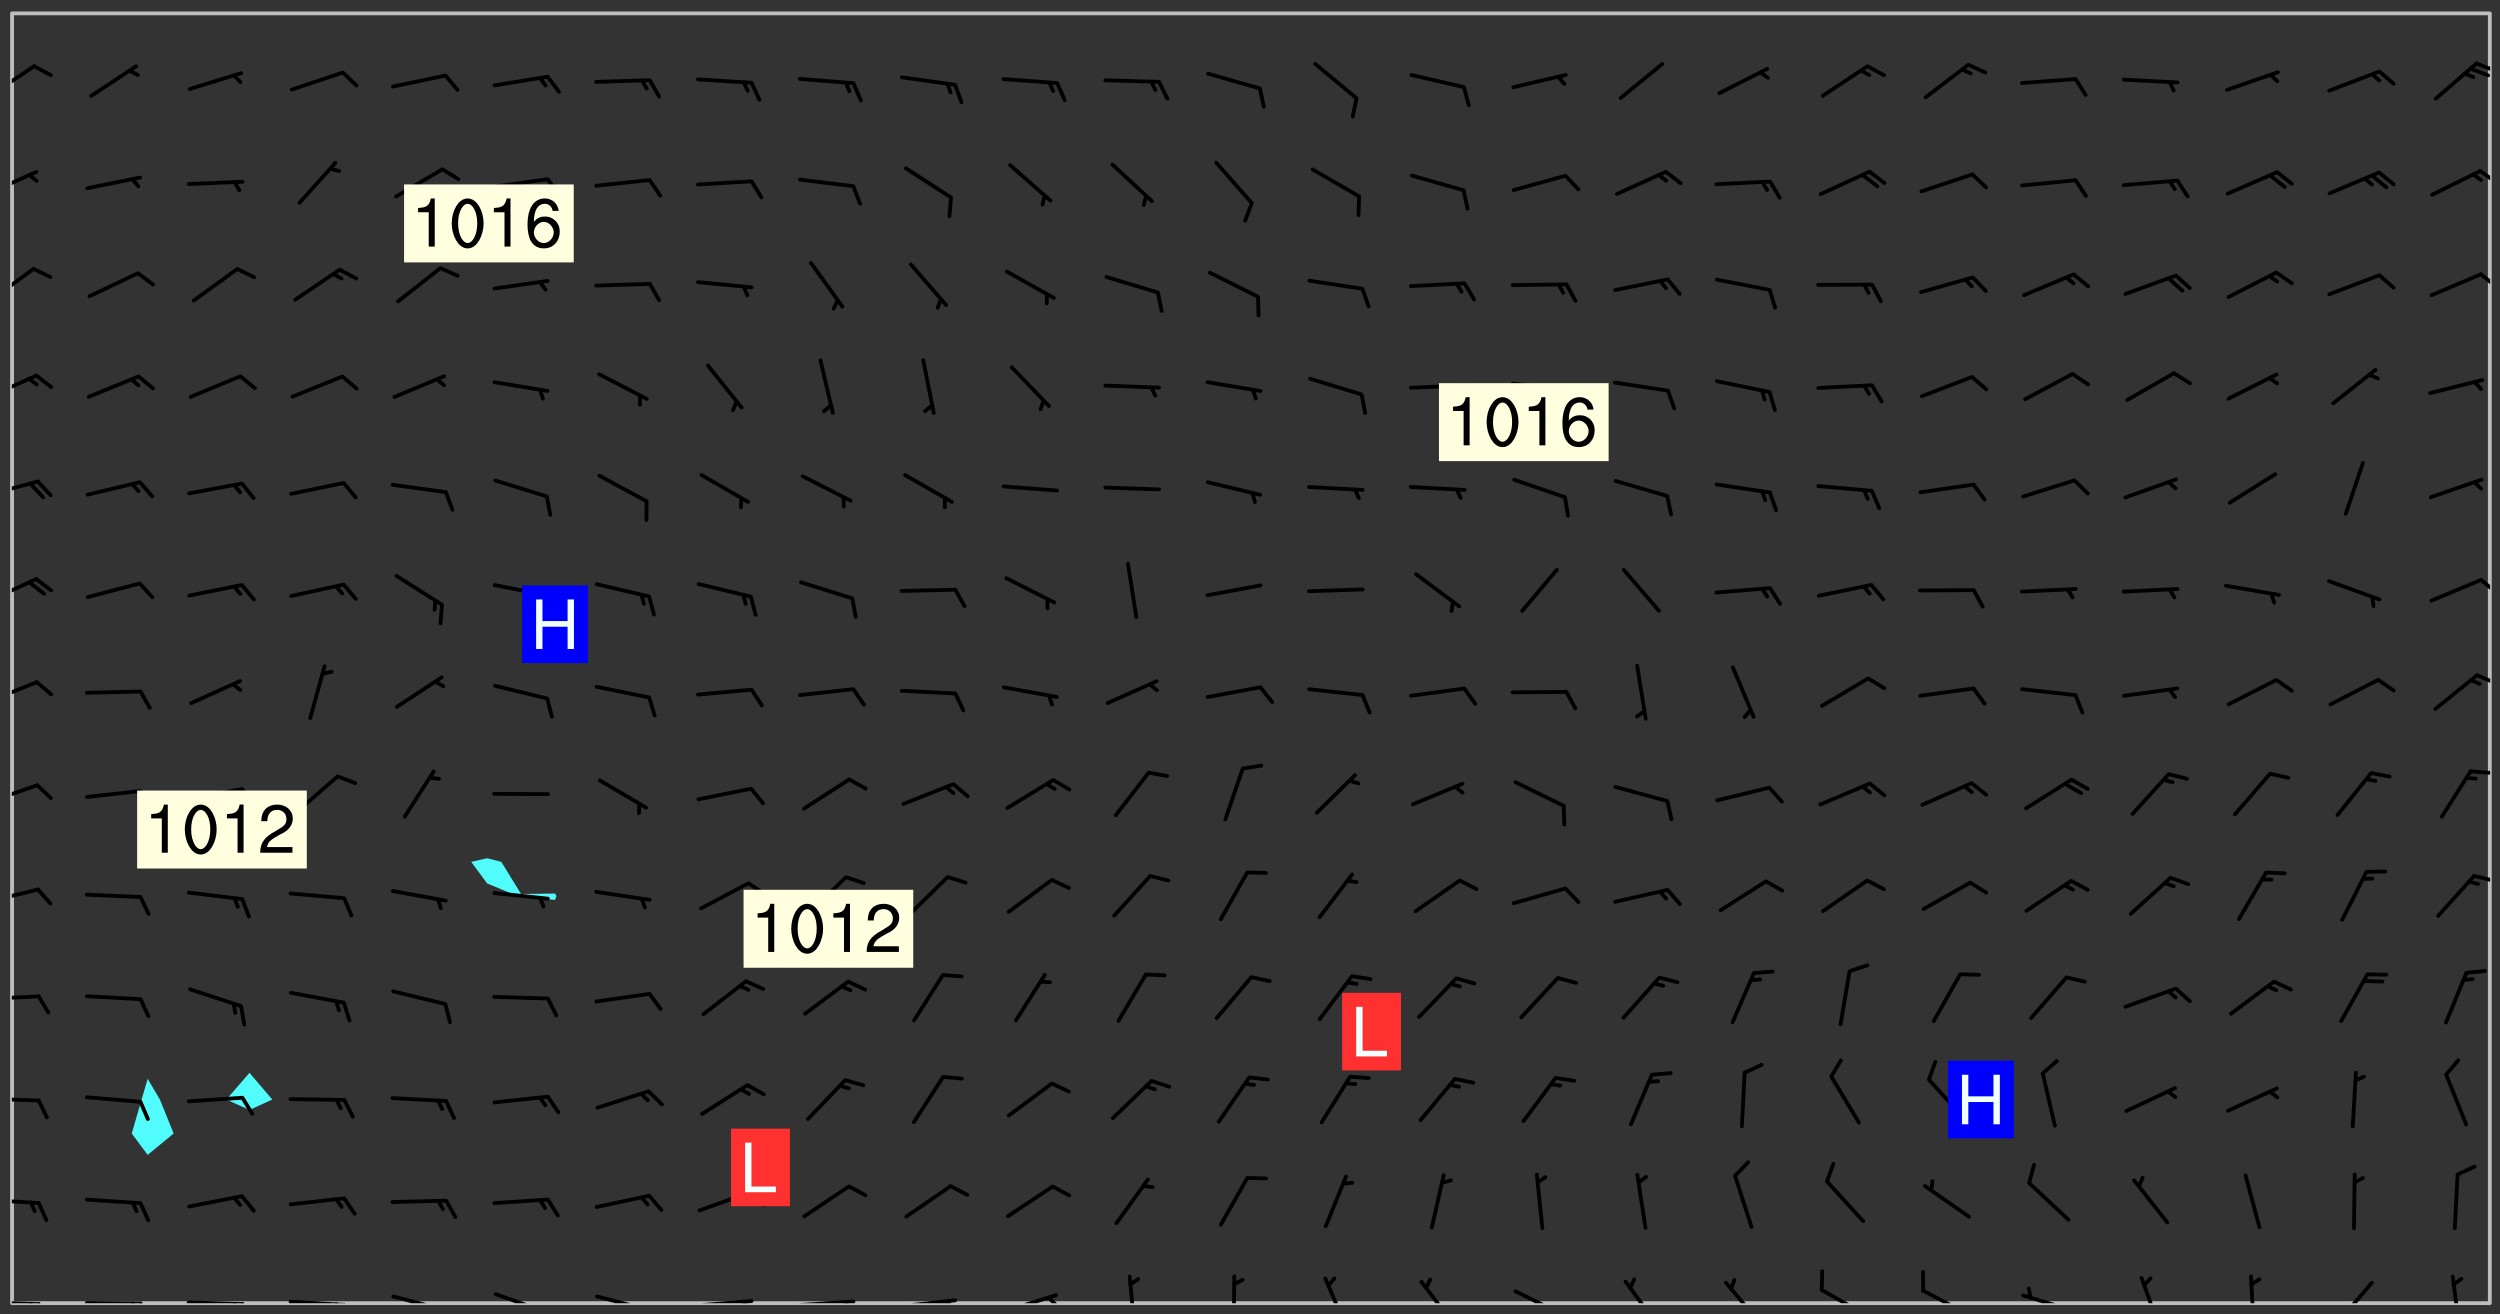 <svg xmlns="http://www.w3.org/2000/svg" role="img" xmlns:xlink="http://www.w3.org/1999/xlink" viewBox="142.45 309.95 326.84 171.84"><rect x="142.45" y="309.95" width="326.84" height="171.84" fill="#333333" stroke="none"/><defs><clipPath id="a"><path d="M144 311.672h1v168.656h-1zm0 0"/></clipPath><clipPath id="b"><path d="M144 311.672h324v168.656H144zm0 0"/></clipPath><clipPath id="c"><path d="M467 311.672h1v168.656h-1zm0 0"/></clipPath><clipPath id="d"><path d="M144 479h4v1.328h-4zm0 0"/></clipPath><clipPath id="e"><path d="M147 480h2v.328h-2zm0 0"/></clipPath><clipPath id="f"><path d="M146 480h2v.328h-2zm0 0"/></clipPath><clipPath id="g"><path d="M153 480h9v.328h-9zm0 0"/></clipPath><clipPath id="h"><path d="M160 480h3v.328h-3zm0 0"/></clipPath><clipPath id="i"><path d="M159 480h2v.328h-2zm0 0"/></clipPath><clipPath id="j"><path d="M166 479h9v1.328h-9zm0 0"/></clipPath><clipPath id="k"><path d="M173 480h3v.328h-3zm0 0"/></clipPath><clipPath id="l"><path d="M172 480h2v.328h-2zm0 0"/></clipPath><clipPath id="m"><path d="M180 479h8v1.328h-8zm0 0"/></clipPath><clipPath id="n"><path d="M187 480h2v.328h-2zm0 0"/></clipPath><clipPath id="o"><path d="M186 480h2v.328h-2zm0 0"/></clipPath><clipPath id="p"><path d="M193 479h8v1.328h-8zm0 0"/></clipPath><clipPath id="q"><path d="M200 480h2v.328h-2zm0 0"/></clipPath><clipPath id="r"><path d="M207 478h8v2.328h-8zm0 0"/></clipPath><clipPath id="s"><path d="M220 479h8v1.328h-8zm0 0"/></clipPath><clipPath id="t"><path d="M227 480h2v.328h-2zm0 0"/></clipPath><clipPath id="u"><path d="M233 479h8v1.328h-8zm0 0"/></clipPath><clipPath id="v"><path d="M239 479h2v1.328h-2zm0 0"/></clipPath><clipPath id="w"><path d="M246 479h9v1.328h-9zm0 0"/></clipPath><clipPath id="x"><path d="M252 479h2v1.328h-2zm0 0"/></clipPath><clipPath id="y"><path d="M260 479h8v1.328h-8zm0 0"/></clipPath><clipPath id="z"><path d="M266 479h2v1.328h-2zm0 0"/></clipPath><clipPath id="A"><path d="M273 479h8v1.328h-8zm0 0"/></clipPath><clipPath id="B"><path d="M279 479h2v1.328h-2zm0 0"/></clipPath><clipPath id="C"><path d="M289 476h3v4.328h-3zm0 0"/></clipPath><clipPath id="D"><path d="M303 476h2v4.328h-2zm0 0"/></clipPath><clipPath id="E"><path d="M315 476h4v4.328h-4zm0 0"/></clipPath><clipPath id="F"><path d="M328 477h5v3.328h-5zm0 0"/></clipPath><clipPath id="G"><path d="M340 478h8v2.328h-8zm0 0"/></clipPath><clipPath id="H"><path d="M354 477h6v3.328h-6zm0 0"/></clipPath><clipPath id="I"><path d="M367 477h6v3.328h-6zm0 0"/></clipPath><clipPath id="J"><path d="M380 478h7v2.328h-7zm0 0"/></clipPath><clipPath id="K"><path d="M393 478h8v2.328h-8zm0 0"/></clipPath><clipPath id="L"><path d="M406 479h8v1.328h-8zm0 0"/></clipPath><clipPath id="M"><path d="M422 476h4v4.328h-4zm0 0"/></clipPath><clipPath id="N"><path d="M436 476h2v4.328h-2zm0 0"/></clipPath><clipPath id="O"><path d="M447 477h6v3.328h-6zm0 0"/></clipPath><clipPath id="P"><path d="M462 476h3v4.328h-3zm0 0"/></clipPath><clipPath id="Q"><path d="M144 466h4v2h-4zm0 0"/></clipPath><clipPath id="R"><path d="M144 453h4v2h-4zm0 0"/></clipPath><clipPath id="S"><path d="M144 439h4v2h-4zm0 0"/></clipPath><clipPath id="T"><path d="M144 425h4v4h-4zm0 0"/></clipPath><clipPath id="U"><path d="M465 424h3v2h-3zm0 0"/></clipPath><clipPath id="V"><path d="M144 412h4v4h-4zm0 0"/></clipPath><clipPath id="W"><path d="M465 410h3v2h-3zm0 0"/></clipPath><clipPath id="X"><path d="M144 398h4v4h-4zm0 0"/></clipPath><clipPath id="Y"><path d="M466 397h2v3h-2zm0 0"/></clipPath><clipPath id="Z"><path d="M144 385h4v4h-4zm0 0"/></clipPath><clipPath id="aa"><path d="M466 385h2v3h-2zm0 0"/></clipPath><clipPath id="ab"><path d="M144 372h4v3h-4zm0 0"/></clipPath><clipPath id="ac"><path d="M144 358h4v5h-4zm0 0"/></clipPath><clipPath id="ad"><path d="M144 344h4v6h-4zm0 0"/></clipPath><clipPath id="ae"><path d="M466 345h2v3h-2zm0 0"/></clipPath><clipPath id="af"><path d="M144 332h4v4h-4zm0 0"/></clipPath><clipPath id="ag"><path d="M466 332h2v2h-2zm0 0"/></clipPath><clipPath id="ah"><path d="M144 318h4v5h-4zm0 0"/></clipPath><clipPath id="ai"><path d="M465 318h3v2h-3zm0 0"/></clipPath><g id="aj" clip-path="url(#clip1)"><path fill="#fff" fill-opacity="0" fill-rule="evenodd" d="M0 0h1000v1000H0zm0 0"/><path fill="#d3d3d3" fill-opacity="0" fill-rule="evenodd" d="M162.152 355.867l-.234.293.059.234.117.172.176.234.293.348.113.059.117-.172.059-.234.176-.176.465-.176h.699l.234.293.289.816.059.176.176.23.352.234.699.699.172.176.234.348.234.41.289.582.41.465.23.234.234.176.117.23.176.293.172 1.164v.234l.059.289.059.117.117.117.348.41.117.172.176.176.176.234.117.172.172.352.059.234.234.406.234-.059-.176.176-.059.93h-.582l-.234-.113-.348.113-.117.117-.059.293-.059.176-.117.172-.465.293-.059.234-.059.113v.645l.059.172v.41l.059.059v.406l.059.406.117.176.059.059.23.641-.059.293v.699l-.059.582v.234l-.059.23-.055.352v1.922l.055.117h.426l-.367.117-.023.352.891 1.168 1.742.539 1.34.359v.539l.09.809.535.715 1.52.27.891-.086.09 1.164.535.18 1.16-.18 2.055-.984 1.16-.363 1.879-.176 1.695-.18-.18.719-1.516.086-1.25.09-.805.27-1.074.809.27.719.535.898-.18.625-.266.809.266 1.078.625.898.805.18 1.25-.18-.266.723.098.504.055.293v.172l.059.293v.406l.176.117.352.117h.406l.293-.176.113-.117.059-.117.117-.23.059-.176.352-.465.23-.176.176-.059.176.059.059.176.117.988.055.469.059.172.117.234.176.059.816.059h.289l.117.234.059.406.059.352v1.105l.117.293.117.348.289.699.176.352.582.754.352.176.172.059.469.234.641.465.348.234.293.176.293.055.23.062.816.348.293.176.113.172.352.352.117.176.523.641v.289l.059.352v.348l.059.352.059.289.117.059.172.059h.176l.582.234.176.117.176.289.176.234.113.234.293.23.117.117v.41l.059.055.289.234.234.117.059.117.117.172.059.117.23.234.059.176.234.059.117.059-.117.113-.059.117v.117l-.117.293-.117.289v.582l.176.117.117.059.059.117.117.117.113.059.176.348.059.352.059.406v.176l-.059.176-.117.699v.172l.117.176.293.293h.406l.176.117.117.172.117.293v.234h-.527l-.23-.234h-.234l-.176.059-.059.699.059.348.117.176.176.41.117.23.289.469.176.055h.523l.234.059.758.641.059.293v.234l.059.059.23.348v.352l-.117.172v.293l.293.289.293.176.172.059.293.176.293.117.582.406.289.234.293.176.219.16.016.012.23.176.641.523.176.234.117.176.176.176.113.172v.641l.117.176.469.117.582.117.234.059.23.113.293.117.113.059.586.352.289.172.176.062.176.055.176.059.699.352.289.176.234.055.289.176.234.117.641.406.293.117.172.059.234.059.41.059.23.059.234.117.059.172-.41.176.469.059.059.293.113.234.176.055.234.059.176.059.406.117.641.234.117.172.059.234v.176l-.059.117-.059.406.234.234.117.059.348.117.641.23.176.117.289.117.176.176.234.465.582 1.105.176.176.348.176.176.117.352.117 1.047.523.234.059.465.113.293.059.465.176.758.582.234.234.348.465.176.176.289.234.816.699.293.176.289.289.293.176.293.289.695.641.176.176.293.234.289.234.469.289.641.582.348.234.234.293.348.348.352.465.934.992.348.406.117.176.234.059.113.117.645.176.23.113.234.059.293.176.23.117.934.699.406.406.234.176.406.176.234.117.816.348.348.234.234.117.293.289.23.117.758.352.352.172.23.059.293.117.234.059.871.176h.816l.469.23.172.059.875.699.465.117.293.059.176.059.23.059.469.059.348.059.352.059.406.059h.293l.172.059v.23l.176.176h.293l.348.059.352.059.699.117h.641l.465-.234.293-.176.172-.117.41-.172.289-.176.934-.465.469-.293.523-.293.465-.172.465-.176 1.051-.465.289-.117.41-.117.289-.117.527-.176 1.516-.699.582-.348.289-.059.293-.059.348-.117.875-.23.352-.117h.113l.234-.059.875-.234.234-.059h.812l.352-.059.816-.117.172-.059.352-.055.293-.059.23-.059.816-.176.176-.059h.348l.234-.059.465-.117.758-.172.234-.059h.348l.41-.117.289-.059 1.285-.059h.289l.41-.059.23-.059h.176l.875-.117h.406l.41-.117h.348l.352-.113.871-.059h1.75l1.047.289.41.117.289.117.352.117.289.117 1.051.172.289.059h.293l.293.059.172.059.41.059.172.059.117.059h.117l.117.059.352.059h.113l.41.066 1.922.395 1.926.395 1.52.449 1.695.719 2.145.805 1.605-.719 1.43-.805 1.16-1.078 1.25-.449 3.035-.719 1.875-.359 2.145-1.348 2.234-1.254 2.5-1.258 1.695-.449 1.785-.18 1.16-.27.625.539 1.34-.27.715-.988.984-1.344.445-.18.805-.359 1.875-.539 1.785-.449 1.25-.27 1.16-.09 1.699-.09 1.961-.27 1.25-.09h.539l.625-.09h.891l2.145-.18 2.41-.18 2.59-.09 1.695.18 1.609.09 1.43.359 1.16.719 1.875.988 1.16 1.527.266.715.629.09.355.898.535.539.535 1.527 1.074.359h.535l-.805.535.09 1.707.715 2.695.891.805.895.988.715 1.258 1.785.539 1.52-.18.355 1.344 1.609-.805.98-.539.27.27.316-.215.219-.145.801.449.449-.359h.355l.535-.27.539-.719.535-.27.625-.988 1.16.449.84.371 1.395.617 1.695-.18h1.605l1.785.09.18-1.707.535-1.344.805.27.492.848.402.406-.09.539v.359l.715.449.711-.27h1.43l.359.988.445 1.258.715 1.344 1.25.629 1.695.629.715-.18.18-.539.98-.09.449.359.086 1.258-.266.629-.535.18v.539l.715.984.266.539.984.988.801 1.078-.266.359-.09.898-.625 2.332-.355 2.066-.09 1.793-.18.719-.09.539v1.438l-.98 1.883-.359 1.707-.535.898-.805 1.168-.266.539 2.055 1.254.086.359-.355.539-.09-.18v.809l.09 1.438-.445.715-1.074.094-.266.715.535.898.805.719 1.16.809 1.34.27.445.359-.355.449-1.789-.09-1.25-.449-.715-.719-.625-.09-.176 3.59-.188 1.309h89.359V311.703h-55.27v49.082l.762.125 3.289.543 2.023 2.836v2.754l2.352.332 2.348.332h4.051l-1.379 4.16-2.023.707-2.023.703-.543.344-2.594 1.617-.188.117-2.023-2.078-.73-2.742-2.672-2.078-1.375-3.5-.066-.082-1.957-2.672 2.75-1.418v-49.082H294.422v91.414l.117.031.133.012.074.074.105.047.09.059.086.059.09.059.297.297.059.09.031.117.027.117.016.137-.031.117-.059.09-.059.086-.043.105-.047.102-.027.121v.145l.176.27.148.148.074.086.074.074.043.105.062.09.059.086.043.105.059.09.047.102.043.105.059.086.117.18.074.074.062.086.059.09.043.105.059.09.059.086.062.09.059.09.043.102.117.18.074.074.059.086.074.074.09.059.105.047h.148l.133-.016.133.016.102-.047.074-.074.047-.102-.016-.133v-.148l-.047-.105-.027-.117-.047-.102-.027-.121-.043-.102-.062-.09-.043-.102-.043-.105-.031-.117-.016-.133-.012-.137.086-.059.059-.086.121-.031.043.105.016.133v.117l.059.102.059.09.09.059.148.148.059.09.043.105-.012.102.086.059.105.047.086.059.09.059.074.074-.117.027-.105.047-.086.059-.074.074-.059.09-.062.086-.027.121-.047.102-.043.105-.031.117-.012.133-.016.133v.148l.027.117.047.105.043.102.059.09.074.074.09.059.074.074.09.059.059.09.043.105.047.102.117.031.133.016h.148l.117-.031.105.043.043.105.047.102.027.121L299.5 410l.027.117.031.121.027.117.105.043.102.047.133-.016.148.148.062.086.074.074.07.074.09.062.105.043.102.043.117.031.137.016.117-.031.074-.074.027-.117-.012-.133-.031-.121-.027-.117.043-.105h.117l.09.062.117.027h.148l.133.016h.148l.133.016.133-.016h.148l.133-.016.133-.012.137.012.117-.027.133-.016.191-.059-.059.176-.016.133-.027.121-.016.133-.059.086-.133.016-.105.047-.105.043-.117.031-.117.027-.266.031h-.148l-.133.016-.074.074.059.086.148.148.117.18.074.07.09.062.09.059.086.059.09.059.102.043.105.062.105.043.086.059.105.047.102.043.18.117.059.09-.043.102-.047.105.016.133.223.223.059.09.043.102.031.121.043.102.016.133.031.117.012.137.031.117.148.148.102.043.105.043.117.031.133.016.137.016h.117l.117-.031.09-.059.043-.105.047-.102.043-.105.031-.117.012-.133v-.148l-.012-.133-.016-.133-.031-.117-.043-.105-.047-.105-.043-.102-.043-.105-.016-.133.016-.133.027-.117.031-.117.027-.121.047-.102.09-.059.086-.062.074-.074.09-.059.223-.223.059-.086.074-.074.117-.18.059-.086v-.148l-.074-.074-.102-.047-.105-.043-.102-.043-.059-.09-.047-.105-.027-.117.09-.059.117-.031.102-.043.18-.117.148-.148.012-.133-.012-.105-.09-.059-.133.016h-.148l-.133.016-.133-.016-.121-.031-.086-.059-.074-.074-.059-.09-.062-.086-.117-.18-.059-.086.031-.121.086-.059.121-.031.059-.086v-.121l-.031-.117-.059-.09-.059-.086-.047-.105-.027-.117-.016-.133.059-.09.074-.074.09-.059.117-.18.074-.074.059-.086.148-.148.121-.031.133-.016.133.016.074.074.043.105.016.133-.031.117-.117.031-.133.012-.148.148-.043.105-.047.102-.027.121-.031.117v.148l.031.117.043.105.059.09.074.07.074.074.117.031.121.027.117-.027.133-.016h.117l.09.059.074.074.047.105.059.086.102.047.133.016.105.043.086.059-.012.105-.074.074-.18.117-.059.09-.09.059-.07.074-.074.074-.062.09-.027.117-.016.133.016.133-.016.133v.148l.016.133.027.117.031.121.074.074.09.059.086.059.09.059.117.031v.086l-.102.047-.09.059-.266.031-.117.027h-.148l-.105.043-.102.047-.059.09-.062.234-.012.133-.031.121-.016.133v.293l-.012.133.012.137.016.133.133.016.133.012.121.031.086.059.074.074.047.105.043.102.016.133v.445l-.016.133v.445l.031.266.027.117.016.133.031.117.086.211.031.266v.148l-.031.117-.027.117-.031.121-.027.117-.031.117-.031.121-.012.133-.016.133.09.059.117-.031.102.016.047.105-.031.266v.441l-.043.105-.047.105-.043.102-.043.105-.059.086-.031.121-.043.117-.031.117-.016.133.016.133.059.09.105.047.086.059.059.086-.012.137-.031.117-.043.102v.445l-.016.133v.148l-.031.117-.043.105-.027.117-.047.105-.043.102-.031.121-.027.117-.031.133-.031.117-.027.117-.043.105-.031.117-.031.121-.012.133-.016.133v.297l.027.117v.148l.047.398.027.117.059.09.121.031h.148l.133-.016.059.09v.117l-.059.09-.09.059-.102.043-.105.047-.09.059-.086.059-.137.016-.117-.031-.133-.016-.102.047-.062.086-.012.137-.016.133-.031.117-.027.117-.016.133-.031.121v.297l.016.133.031.117v.148l.012.133v.148l-.027.117-.047.102-.027.121-.031.117-.059.09-.074.074-.102.043-.105.047-.117.027-.121.031-.102-.047.059-.086.105-.047.027-.117.031-.117.027-.121.031-.117v-.148l.016-.133-.031-.117-.043-.105-.105.016-.074.074-.102.043-.09.062-.074.074-.043.102-.016.133-.031.117L304.25 426l-.031.117-.027.117-.031.121-.027.117-.031.117-.043.105-.09.059h-.09l-.117-.031-.031-.086.016-.137-.031-.117v-.148l-.012-.133v-.148l-.062-.234-.027-.121-.043-.102-.047-.105-.059-.086-.059-.09-.043-.105-.062-.086-.148-.148-.07-.074-.105-.047-.105-.043-.102-.043-.297-.297-.09-.074-.086-.059-.105-.043-.09-.062-.086-.059-.105-.043-.09-.059-.086-.062-.074-.07-.105-.047-.086-.059-.105-.043-.09-.062-.102-.043-.105-.043-.086-.059-.105-.047-.105-.043-.102-.047-.09-.059-.102-.043-.105-.043-.09-.062-.117-.027-.133-.016-.133.016H299.75l-.133.016-.117-.031-.09-.059-.074-.074-.09-.059-.102-.047h-.148l-.121-.027-.102-.043-.074-.074-.117-.18-.09-.059-.102-.043-.09-.062-.105-.043-.09-.059-.086-.059-.105-.047-.059-.086-.059-.09-.043-.105-.047-.102-.074-.074-.086-.059-.074-.074-.09-.059-.223-.223-.043-.105-.031-.266.105-.043h.145l.105.043.074.074.09.059.086.059.105.047.09.059.148.148.07.074.148.148.062.086.074.074.086.059.074.074.09.062.09.059.086.059.27.176.102.047.105.043.102.043.047-.074.059-.086.074-.074.07-.074.105.043.074.074.059.09.043.102.047.105.043.105.121.027.117-.027.074-.09.043-.105.059-.09.074-.074.105-.043.117-.027.133.012.09.059.148.148.059.09.043.105.047.102.043.105.043.102.105.047.105.043.133.016.086-.059.059-.09.074-.074.105-.043.117.027.105.047.102.043.105.043.102.047.18.117v.117l-.016.133.016.133.016.137.059.086.102.047.121.027.117.031h.148l.117-.031.059-.09.18-.117.059-.09.074-.074.059-.086.117-.18.18-.117.117.031.09.059.043.074-.016.133v.117l.09.059h.148l.133-.016.133-.012.266-.031.105-.043.117-.031.121-.027.074-.074.07-.074.062-.09-.016-.105-.047-.102-.102-.043-.105-.016-.117.027-.266.031h-.148l-.074-.074-.09-.059-.117-.031-.117-.027-.133-.016h-.148l-.133.016h-.297l-.105-.047-.148-.148-.043-.102-.059-.09.223-.223.086-.059.105-.043.117-.031.133-.016.133.016.137.016.102.043.133-.012.09-.062.102-.043.062-.09-.047-.102-.09-.059-.117-.031-.102-.043-.059-.09-.062-.09v-.117l.016-.133.105-.047.074-.07v-.121l-.09-.059-.031-.117.09-.059.074-.074.043-.105.059-.09.047-.102.016-.133v-.148l-.047-.105-.043-.102-.09-.059-.133-.016-.102-.043-.137-.016-.117-.031h-.445l-.133-.016-.133-.012-.133-.016-.117-.031h-.148l-.133-.016-.133-.012-.266-.031-.121-.043-.086-.059-.074-.074v-.148l.012-.133.105-.047.102-.043.133-.016h.152l.133-.016h.293l.121.031.102.043.09.059.234.062.121-.047.09-.059.102-.043.133-.016.105.043.102.047.133.012.121-.027h.145l.121-.031.117-.027.105-.047.074-.074.086-.059.148-.148.059-.086.047-.105.027-.117.016-.105-.102-.043-.09-.059-.117-.031-.105-.043-.09-.062-.074-.086-.074-.074-.102-.043-.105-.047-.102-.043-.059-.09-.047-.102-.086-.211-.062-.086-.059-.09-.074-.074-.086-.059h-.27l-.117.031-.09.059-.102.043-.133.016-.105-.016-.027-.117-.062-.09-.117-.031-.102-.043-.148-.148-.031-.117-.016-.105.074-.074.18-.117.117-.027.117-.031.137.016.102.043.105.043.102.047.105.043.117.031.133.016.117.027.133.016.105-.016.09-.059-.074-.074-.105-.043-.074-.074-.074-.09-.148-.148-.086-.059-.09-.059-.074-.074-.09-.059-.102-.047-.121-.027-.102-.047-.105-.043-.117-.031-.102-.043-.121-.031h-.148l-.117.031-.105.043-.086.062-.18.117-.086.059-.09.059-.105.047-.086.059-.105.043-.102.043-.105.047-.074.074-.059.09-.059.086-.047.105-.059.086-.074.074-.133-.012-.117-.031h-.117l-.074.074-.09.059-.074.074-.09.059-.086.059-.105.047-.102.043-.137.016-.102-.043-.148-.148-.105-.047h-.086l-.105.047-.102.043-.121.031-.117-.031-.074-.074v-.117l.031-.121.074-.07.059-.09.074-.074.117-.031.105-.043h.293l.133-.016.137-.016.102-.043.09-.059.102-.047.09-.059.133-.012.09.059.133.012.09-.059.086-.059.105-.043.09-.059.086-.062.09-.059.148-.148.059-.086.059-.09.105-.043.133-.016.117.027.121.031.059-.059.059-.09.031-.266.027-.117.105.012.133.016.102-.043.09-.059.059-.09.074-.074.059-.09.047-.102.012-.133-.012-.133-.047-.105-.148-.148-.059-.09-.059-.086-.043-.105v-.445l.016-.133v-.148l.012-.133-.059-.059-.09.059-.102-.043-.18-.117-.086-.059-.062-.09-.059-.09-.074-.074-.086-.059-.121.031-.102.012-.105.047-.086.059-.105.043-.148.148-.09.059-.086.059-.09.062-.105.043-.133.016v-.121l.105-.043.117-.031.074-.07.043-.105v-.148l-.027-.117-.148-.148-.133-.016h-.148l-.117.031-.105.043-.102.043-.09.062-.117.027-.074-.074.012-.133-.043-.102-.043-.105-.09-.059-.117.027-.121.031-.117.031-.102.043-.121.031-.102.043-.105.043-.09.059-.102.016v-.117l.016-.133-.059-.09-.074.043-.148.148-.059.09-.074.074-.047.105-.043.102-.074.074-.059.09-.074.074-.059.086-.074.074-.09.062-.074.07-.074.074-.102.016-.133.016-.105-.043v-.121l.148-.148.043-.102.059-.09.047-.102.043-.105.059-.09.031-.117.043-.102.031-.121.027-.117.047-.105.043-.102.043-.105.074-.07.09-.062.09-.059.102-.043h.297l.266-.031.105-.043-.074-.074-.117-.031-.105-.043-.09-.059-.102-.047-.09-.059-.102-.043-.105-.043-.09-.062-.086-.059-.105-.043-.102-.043-.121-.031-.117-.031-.102-.043L297.5 410.25l-.102-.043-.09-.059-.043-.105-.016-.133.102-.043.133-.016.137.016.133-.016.102-.043.059-.09.016-.105-.09-.059-.074-.074-.102-.043-.09-.059-.148-.148-.043-.105-.016-.133v-.293l-.059-.09-.09-.059-.074-.074-.043-.105-.031-.117-.059-.09-.074-.074-.117-.027-.074-.074-.09-.059-.09-.062-.086-.059-.074-.074-.059-.086-.047-.105-.086-.059-.148-.148-.195-.059-.133.016-.102.043-.074.074-.047.102-.043.105-.059.09-.059.086-.297.297-.09.059h-.086l-.062-.086-.043-.105.031-.117.059-.09.027-.117-.012-.133-.09-.062-.105.047-.117.027-.117.031-.27.176-.102.047-.117.027-.105.047-.09.059-.102.043-.059-.086-.047-.105.016-.133.047-.105.07-.074.074-.07.059-.09v-.148l-.043-.105h-.238l-.102.047-.031.117-.027.117-.031.121-.074.043-.133.016-.074-.047-.043-.102-.043-.105-.047-.102-.043-.105-.121.031-.102.043-.133.016-.117.031-.105.043-.09.059-.102.047-.121.027-.133.016-.102-.043-.059-.09-.047-.105-.043-.102-.043-.105v-.117l.059-.09.086-.059.18-.117.102-.047.105-.043.105-.059.102-.043.09-.062.102-.043.105-.059.102-.047.09-.059.105-.043.102-.043.09-.062.102-.043.137-.016.117.031.102.043.121.031.102.043.105.047.102.043.105.043.102.047.105.043.102.043.105.047.086.059.105.043.117.031.105.043.102.047.09.059.105.043.102.043.105.047.117.027.102.047.121.027h.148l.086-.059.016-.102.059-.09-.027-.117-.074-.074-.117-.18-.074-.074-.09-.074-.18-.117-.086-.059-.105-.043-.102-.047-.27-.176-.059-.09-.074-.074-.059-.09-.043-.102-.031-.117-.016-.137v-.562l-.012-.133-.016-.133-.031-.117-.016-.133-.012-.133-.031-.121-.223-.223-.059-.086-.016-.105.031-.117.133-.016v-91.414H172.992v1.453l-.059.234-.352 1.051-.172.523-.117.348-.176.41-.117.172-.234.293-.23.059h-.352l-.117.059-.23.406v.293l.117.176.23.23.117.234.641.758.293.465.176.234.23.352.234.348.641.816.176.465.172.41.117.695.176.469.117 1.398.059.465v.875l.117 1.047v4.781l-.059.465-.352 1.281-.176.523-.113.41-.352.93L172.934 336l-.234.582-.117.176-.172.348-.176.406-.352.816-.059.293-.113.293-.117.289-.059.176-.117.875-.059.406-.059.117-.059.176-.059.172-.23.527-.117.172v.234l-.117.234-.059.172-.176.586v.289l-.059.176v.293l-.059.113-.059.527v.172l-.055.234v2.621l-.176.816-.117.176-.176.234-.117.172-.113.234-.586.934-.23.289-.293.465-.176.234-.289.352-.352.699-.113.23-.176.41-.176.23-.406.527-.816.699-.293.172-.289.234-.176.117-.176.176-.523.406-.527.176-.172.176-.234.055-.641.176h-.758m12.211 31.023l-1.074.449.359.895 1.25-.715.445-.539-.98-.09"/><path fill="#d3d3d3" fill-opacity="0" fill-rule="evenodd" d="M201.508 416.598h-.895l.449.629.98.359.805-.09.445-.988-.176.09-.715-.355-.895.355m154.621 59.07l-.059-.523v-.293l.113-.293.059-.23.469-.469h.113l.117-.113.117-.059h.176l.234-.059h.348l.234.059.117.059.23.172.059.176.117.582v.293l-.117.176-.172.289-.176.176-.527.523-.23.234-.117.059h-.176l-.117-.059-.406-.293-.176-.117-.117-.059-.059-.113-.055-.117m6.641-10.957l-.059-.172v-1.109l.059-.172.176-.059.172-.059h.176l.234-.059.117.059.059.699-.059.172-.117.176-.117.059-.234.523-.113.059h-.234l-.059-.117m9.613-14.391l-.117-.176v-.699l.293-.875.117-.172.176-.352.113-.23.117-.293.352-.758.117-.23.172-.234h.176l.117-.059h.641l.117.059.234.234.172.113.352.293.117.117.113.176v.113l.117.059.117.117v.699l-.059.176v.23l-.059.176-.348 1.051-.117.23-.117.234-.117.059-.23.234-.641.289h-.875l-.41-.117-.641-.465"/><path fill="none" stroke="#bebebe" stroke-linecap="round" stroke-linejoin="round" stroke-miterlimit="10" stroke-width=".5" d="M467.957 311.695H144.027v168.625h323.93v-168.625"/><g clip-path="url(#a)"><path fill="#fff" fill-opacity="0" fill-rule="evenodd" d="M144 475.891v4.438h.004H144V311.672h.004H144v164.219"/></g><g clip-path="url(#b)"><path fill="#fff" fill-opacity="0" fill-rule="evenodd" d="M144.004 480.328V311.672h17.75v139.32l-.793 2.707-1.289 4.438 2.082 2.801 3.395-2.801-1.793-4.438-1.602-2.707V311.672h13.312v138.535l-3.031 3.492 3.031 1.355 2.984-1.355-2.984-3.492V311.672h31.07v110.48l-2.082.477 2.082 2.816 3.902 1.625.535.125 4.441.402.18-.527-.18-.305-4.441.062-2.582-4.199-1.855-.477V311.672h261.859v168.656H144.004"/></g><path fill="#50fcfc" fill-rule="evenodd" d="M161.754 460.938l-2.082-2.801 1.289-4.438.793-2.707 1.602 2.707 1.793 4.438-3.395 2.801m13.312-5.883l-3.031-1.355 3.031-3.492 2.984 3.492-2.984 1.355m31.07-29.609l-2.082-2.816 2.082-.477 1.855.477 2.582 4.199 4.441-.062.18.305-.18.527-4.441-.402-.535-.125-3.902-1.625"/><g clip-path="url(#c)"><path fill="#fff" fill-opacity="0" fill-rule="evenodd" d="M467.996 480.328H468V311.672h-.004H468v168.656h-.004"/></g><g clip-path="url(#d)"><path fill="none" stroke="#000" stroke-linecap="round" stroke-linejoin="round" stroke-miterlimit="10" stroke-width=".5" d="M147.512 480.441l-7.023-.223"/></g><g clip-path="url(#e)"><path fill="none" stroke="#000" stroke-linecap="round" stroke-linejoin="round" stroke-miterlimit="10" stroke-width=".5" d="M147.512 480.441l1.082 2.199"/></g><g clip-path="url(#f)"><path fill="none" stroke="#000" stroke-linecap="round" stroke-linejoin="round" stroke-miterlimit="10" stroke-width=".5" d="M146.488 480.406l.543 1.102"/></g><g clip-path="url(#g)"><path fill="none" stroke="#000" stroke-linecap="round" stroke-linejoin="round" stroke-miterlimit="10" stroke-width=".5" d="M160.828 480.363l-7.027-.066"/></g><g clip-path="url(#h)"><path fill="none" stroke="#000" stroke-linecap="round" stroke-linejoin="round" stroke-miterlimit="10" stroke-width=".5" d="M160.828 480.363l1.133 2.176"/></g><g clip-path="url(#i)"><path fill="none" stroke="#000" stroke-linecap="round" stroke-linejoin="round" stroke-miterlimit="10" stroke-width=".5" d="M159.805 480.352l.566 1.09"/></g><g clip-path="url(#j)"><path fill="none" stroke="#000" stroke-linecap="round" stroke-linejoin="round" stroke-miterlimit="10" stroke-width=".5" d="M174.141 480.438l-7.023-.215"/></g><g clip-path="url(#k)"><path fill="none" stroke="#000" stroke-linecap="round" stroke-linejoin="round" stroke-miterlimit="10" stroke-width=".5" d="M174.141 480.438l1.086 2.199"/></g><g clip-path="url(#l)"><path fill="none" stroke="#000" stroke-linecap="round" stroke-linejoin="round" stroke-miterlimit="10" stroke-width=".5" d="M173.121 480.406l.543 1.098"/></g><g clip-path="url(#m)"><path fill="none" stroke="#000" stroke-linecap="round" stroke-linejoin="round" stroke-miterlimit="10" stroke-width=".5" d="M187.453 480.539l-7.016-.418"/></g><g clip-path="url(#n)"><path fill="none" stroke="#000" stroke-linecap="round" stroke-linejoin="round" stroke-miterlimit="10" stroke-width=".5" d="M187.453 480.539l1.02 2.23"/></g><g clip-path="url(#o)"><path fill="none" stroke="#000" stroke-linecap="round" stroke-linejoin="round" stroke-miterlimit="10" stroke-width=".5" d="M186.434 480.477l.508 1.117"/></g><g clip-path="url(#p)"><path fill="none" stroke="#000" stroke-linecap="round" stroke-linejoin="round" stroke-miterlimit="10" stroke-width=".5" d="M200.66 481.219l-6.801-1.777"/></g><g clip-path="url(#q)"><path fill="none" stroke="#000" stroke-linecap="round" stroke-linejoin="round" stroke-miterlimit="10" stroke-width=".5" d="M200.66 481.219l.566 2.387"/></g><g clip-path="url(#r)"><path fill="none" stroke="#000" stroke-linecap="round" stroke-linejoin="round" stroke-miterlimit="10" stroke-width=".5" d="M213.887 481.504l-6.621-2.352"/></g><g clip-path="url(#s)"><path fill="none" stroke="#000" stroke-linecap="round" stroke-linejoin="round" stroke-miterlimit="10" stroke-width=".5" d="M227.289 481.219l-6.797-1.781"/></g><g clip-path="url(#t)"><path fill="none" stroke="#000" stroke-linecap="round" stroke-linejoin="round" stroke-miterlimit="10" stroke-width=".5" d="M227.289 481.219l.566 2.387"/></g><g clip-path="url(#u)"><path fill="none" stroke="#000" stroke-linecap="round" stroke-linejoin="round" stroke-miterlimit="10" stroke-width=".5" d="M240.707 480.043l-7.004.57"/></g><g clip-path="url(#v)"><path fill="none" stroke="#000" stroke-linecap="round" stroke-linejoin="round" stroke-miterlimit="10" stroke-width=".5" d="M239.688 480.129l.664 1.031"/></g><g clip-path="url(#w)"><path fill="none" stroke="#000" stroke-linecap="round" stroke-linejoin="round" stroke-miterlimit="10" stroke-width=".5" d="M254.027 480.098l-7.012.465"/></g><g clip-path="url(#x)"><path fill="none" stroke="#000" stroke-linecap="round" stroke-linejoin="round" stroke-miterlimit="10" stroke-width=".5" d="M253.008 480.164l.645 1.043"/></g><g clip-path="url(#y)"><path fill="none" stroke="#000" stroke-linecap="round" stroke-linejoin="round" stroke-miterlimit="10" stroke-width=".5" d="M267.328 479.945l-6.984.77"/></g><g clip-path="url(#z)"><path fill="none" stroke="#000" stroke-linecap="round" stroke-linejoin="round" stroke-miterlimit="10" stroke-width=".5" d="M266.312 480.055l.691 1.016"/></g><g clip-path="url(#A)"><path fill="none" stroke="#000" stroke-linecap="round" stroke-linejoin="round" stroke-miterlimit="10" stroke-width=".5" d="M280.504 479.277l-6.707 2.102"/></g><g clip-path="url(#B)"><path fill="none" stroke="#000" stroke-linecap="round" stroke-linejoin="round" stroke-miterlimit="10" stroke-width=".5" d="M279.527 479.582l.875.863"/></g><g clip-path="url(#C)"><path fill="none" stroke="#000" stroke-linecap="round" stroke-linejoin="round" stroke-miterlimit="10" stroke-width=".5" d="M290.137 476.832l.66 6.996"/></g><path fill="none" stroke="#000" stroke-linecap="round" stroke-linejoin="round" stroke-miterlimit="10" stroke-width=".5" d="M290.23 477.848l1.023-.676"/><g clip-path="url(#D)"><path fill="none" stroke="#000" stroke-linecap="round" stroke-linejoin="round" stroke-miterlimit="10" stroke-width=".5" d="M303.82 476.816l-.082 7.027"/></g><path fill="none" stroke="#000" stroke-linecap="round" stroke-linejoin="round" stroke-miterlimit="10" stroke-width=".5" d="M303.809 477.836l1.09-.562"/><g clip-path="url(#E)"><path fill="none" stroke="#000" stroke-linecap="round" stroke-linejoin="round" stroke-miterlimit="10" stroke-width=".5" d="M315.727 477.094l2.738 6.469"/></g><path fill="none" stroke="#000" stroke-linecap="round" stroke-linejoin="round" stroke-miterlimit="10" stroke-width=".5" d="M316.125 478.035l.773-.953"/><g clip-path="url(#F)"><path fill="none" stroke="#000" stroke-linecap="round" stroke-linejoin="round" stroke-miterlimit="10" stroke-width=".5" d="M328.285 477.531l4.25 5.594"/></g><path fill="none" stroke="#000" stroke-linecap="round" stroke-linejoin="round" stroke-miterlimit="10" stroke-width=".5" d="M328.902 478.344l.516-1.113"/><g clip-path="url(#G)"><path fill="none" stroke="#000" stroke-linecap="round" stroke-linejoin="round" stroke-miterlimit="10" stroke-width=".5" d="M340.578 478.766l6.297 3.125"/></g><g clip-path="url(#H)"><path fill="none" stroke="#000" stroke-linecap="round" stroke-linejoin="round" stroke-miterlimit="10" stroke-width=".5" d="M354.965 477.496l4.152 5.664"/></g><path fill="none" stroke="#000" stroke-linecap="round" stroke-linejoin="round" stroke-miterlimit="10" stroke-width=".5" d="M355.566 478.32l.535-1.105"/><g clip-path="url(#I)"><path fill="none" stroke="#000" stroke-linecap="round" stroke-linejoin="round" stroke-miterlimit="10" stroke-width=".5" d="M368.09 477.645l4.531 5.371"/></g><path fill="none" stroke="#000" stroke-linecap="round" stroke-linejoin="round" stroke-miterlimit="10" stroke-width=".5" d="M368.75 478.426l.457-1.141"/><g clip-path="url(#J)"><path fill="none" stroke="#000" stroke-linecap="round" stroke-linejoin="round" stroke-miterlimit="10" stroke-width=".5" d="M380.613 478.598l6.117 3.461"/></g><path fill="none" stroke="#000" stroke-linecap="round" stroke-linejoin="round" stroke-miterlimit="10" stroke-width=".5" d="M380.613 478.598l.066-2.453"/><g clip-path="url(#K)"><path fill="none" stroke="#000" stroke-linecap="round" stroke-linejoin="round" stroke-miterlimit="10" stroke-width=".5" d="M393.879 478.691l6.215 3.273"/></g><path fill="none" stroke="#000" stroke-linecap="round" stroke-linejoin="round" stroke-miterlimit="10" stroke-width=".5" d="M393.879 478.691l-.012-2.453"/><g clip-path="url(#L)"><path fill="none" stroke="#000" stroke-linecap="round" stroke-linejoin="round" stroke-miterlimit="10" stroke-width=".5" d="M406.938 479.312l6.727 2.035"/></g><path fill="none" stroke="#000" stroke-linecap="round" stroke-linejoin="round" stroke-miterlimit="10" stroke-width=".5" d="M407.918 479.605l-.238-1.203"/><g clip-path="url(#M)"><path fill="none" stroke="#000" stroke-linecap="round" stroke-linejoin="round" stroke-miterlimit="10" stroke-width=".5" d="M422.426 477.023l2.383 6.609"/></g><path fill="none" stroke="#000" stroke-linecap="round" stroke-linejoin="round" stroke-miterlimit="10" stroke-width=".5" d="M422.773 477.984l.824-.91"/><g clip-path="url(#N)"><path fill="none" stroke="#000" stroke-linecap="round" stroke-linejoin="round" stroke-miterlimit="10" stroke-width=".5" d="M436.73 476.82l.402 7.016"/></g><path fill="none" stroke="#000" stroke-linecap="round" stroke-linejoin="round" stroke-miterlimit="10" stroke-width=".5" d="M436.789 477.84l1.047-.637"/><g clip-path="url(#O)"><path fill="none" stroke="#000" stroke-linecap="round" stroke-linejoin="round" stroke-miterlimit="10" stroke-width=".5" d="M452.531 477.66L447.961 483"/></g><g clip-path="url(#P)"><path fill="none" stroke="#000" stroke-linecap="round" stroke-linejoin="round" stroke-miterlimit="10" stroke-width=".5" d="M463.105 476.844l.91 6.969"/></g><path fill="none" stroke="#000" stroke-linecap="round" stroke-linejoin="round" stroke-miterlimit="10" stroke-width=".5" d="M463.238 477.859l1-.711"/><g clip-path="url(#Q)"><path fill="none" stroke="#000" stroke-linecap="round" stroke-linejoin="round" stroke-miterlimit="10" stroke-width=".5" d="M147.508 467.234l-7.016-.441"/></g><path fill="none" stroke="#000" stroke-linecap="round" stroke-linejoin="round" stroke-miterlimit="10" stroke-width=".5" d="M147.508 467.234l1.012 2.234m-2.035-2.301l.508 1.117m13.828-1.043l-7.012-.457m7.012.457l1.008 2.238m-2.027-2.305l.504 1.117m13.773-1.957l-6.895 1.355m6.895-1.355l1.547 1.902m-2.551-1.703l.773.949m13.59-.863l-6.984.785m6.984-.785l1.387 2.023m-2.402-1.91l.691 1.012m13.66-.824l-7.027.184m7.027-.184l1.207 2.137m-2.23-2.109l.605 1.066m13.727-1.234l-7.012.465m7.012-.465l1.293 2.082m-2.312-2.016l.645 1.043m13.617-1.617l-6.867 1.48m6.867-1.48l1.582 1.871m-2.582-1.656l.793.938m13.398-1.594l-6.617 2.363m6.617-2.363l1.812 1.652m11.113-2.426l-5.84 3.91m5.84-3.91l2.16 1.16m11.129-1.195l-5.793 3.98m5.793-3.98l2.176 1.137m11.176-1.086l-5.863 3.879m5.863-3.879l2.156 1.172m10.285-2.082l-4.117 5.699m3.52-4.867l1.215.168m12.371-1.207l-3.461 6.113m3.461-6.113l2.453.062m10.457-.258l-2.652 6.504m2.266-5.559l1.223-.125m11.93-.996l-1.551 6.855m1.324-5.859l1.184-.32m11.219-.742l.727 6.988m-.621-5.973l1.016-.684m12.023-.309l1.066 6.945m-.91-5.938l.98-.734m11.637-.148l2.152 6.691m-2.152-6.691l1.711-1.758m10.312 2.508l4.734 5.191m-4.734-5.191l.824-2.312m11.973 2.902l5.77 4.012m-4.93-3.43l.145-1.215m12.645.242l5.141 4.793m-5.141-4.793l.637-2.371m13.074 2.008l4.352 5.52m-3.719-4.715l.496-1.125m13.453-.312l1.816 6.785M450.289 463.5l-.086 7.027m.074-6.004l1.09-.562m12.379-.457l-.367 7.02m.367-7.02l2.223-1.035"/><g clip-path="url(#R)"><path fill="none" stroke="#000" stroke-linecap="round" stroke-linejoin="round" stroke-miterlimit="10" stroke-width=".5" d="M147.512 453.832l-7.023-.266"/></g><path fill="none" stroke="#000" stroke-linecap="round" stroke-linejoin="round" stroke-miterlimit="10" stroke-width=".5" d="M147.512 453.832l1.07 2.207m12.234-2.043l-7.004-.594m7.004.594l.965 2.254m12.355-2.785l-7.012.465m7.012-.465l1.293 2.086m12.027-1.801l-7.023-.102m7.023.102l1.121 2.184m-2.141-2.199l.559 1.094m13.773-.945l-7.02-.371m7.02.371l1.035 2.227m-2.059-2.277l.52 1.109m13.805-1.621l-6.988.754m6.988-.754l1.375 2.031m-2.395-1.922l.691 1.016m13.492-1.824l-6.688 2.152m6.688-2.152l1.762 1.711m-2.734-1.398l.879.855m13.027-1.98l-5.926 3.777m5.926-3.777l2.137 1.211m-3-.66l1.07.605m12.578-1.805l-4.863 5.074m4.863-5.074l2.359.668m-3.066.07l1.18.336m12.316-1.488l-3.812 5.906m3.812-5.906l2.445.207m11.785.648l-5.641 4.191m5.641-4.191l2.215 1.055m10.809-1.395l-5.062 4.875m5.062-4.875l2.332.762m-3.066-.051l1.164.379m12.344-1.551l-3.977 5.793m3.977-5.793l2.438.277m-3.016.566l1.219.137m12.547-1.062l-3.723 5.961m3.723-5.961l2.445.168m-2.988.699l1.223.082M332.66 451l-4.5 5.398m4.5-5.398l2.402.5m-3.059.285l1.203.25m12.609-1.16l-4.184 5.645m4.184-5.645l2.43.367m-3.035.457l1.211.18m11.988-1.418l-2.738 6.473m2.738-6.473l2.441-.215m-2.84 1.156l1.223-.105m11.309-1.105l-.371 7.016m.371-7.016l2.223-1.039m9.098 1.535l3.617 6.023m-3.617-6.023l1.266-2.105m11.5 2.512l4.715 5.211m-4.715-5.211l.836-2.309m14.043 1.492l1.59 6.844m-1.59-6.844l1.848-1.613m15.441 3.543l-6.359 2.984m5.434-2.551l.98.734m13.277-1.137l-6.395 2.922m5.465-2.496l.973.746m10.281-3.219l-.414 7.016m.355-5.996l1.113-.512m10.746-.262l2.617 6.523m-2.617-6.523l1.582-1.875"/><g clip-path="url(#S)"><path fill="none" stroke="#000" stroke-linecap="round" stroke-linejoin="round" stroke-miterlimit="10" stroke-width=".5" d="M147.508 440.211l-7.016.344"/></g><path fill="none" stroke="#000" stroke-linecap="round" stroke-linejoin="round" stroke-miterlimit="10" stroke-width=".5" d="M147.508 440.211l1.258 2.105m12.059-1.738l-7.016-.391m7.016.391l1.027 2.227m12.117-1.324l-6.676-2.195m6.676 2.195l.414 2.418m-1.387-2.734l.207 1.207m14.195-1.344l-6.906-1.285m6.906 1.285l.738 2.34m-1.742-2.527l.367 1.172m13.914-.801l-6.828-1.656m6.828 1.656l.605 2.379m12.805-3.102l-7.023-.211m7.023.211l1.09 2.199m12.191-2.801l-6.953.996m6.953-.996l1.449 1.98m11.168-3.633l-5.559 4.297m5.559-4.297l2.238 1.012m-3.047-.387l1.117.504m13.043-1.082l-5.633 4.203m5.633-4.203l2.219 1.051m-3.039-.438l1.109.523m12.098-2l-3.773 5.93m3.773-5.93l2.445.191m10.863-.195l-3.762 5.938m3.215-5.074l1.223.094m12.543-1.016l-3.57 6.055m3.57-6.055l2.453.109m11.348.234l-4.539 5.367m4.539-5.367l2.395.52m10.762-.645l-4.223 5.617m4.223-5.617l2.426.383m-3.039.434l1.211.191m13.043-.73l-4.875 5.062m4.875-5.062l2.359.676m-3.066.062l1.18.336m12.797-1.117l-4.781 5.148m4.781-5.148l2.371.633m10.898-.676L354.695 443m4.691-5.234l2.383.59m-3.066.172l1.191.297m11.859-1.664l-2.797 6.445m2.797-6.445l2.445-.195m-2.852 1.133L372.57 438m11.691-1.078l-1.18 6.926m1.18-6.926l2.328-.773m12.125 1.176l-3.457 6.117m3.457-6.117l2.453.066m11.441.344l-4.613 5.301m4.613-5.301l2.391.551m11.922.906l-6.609 2.383m6.609-2.383l1.82 1.648m-2.781-1.301l.91.824m12.875-2.082l-5.629 4.203m5.629-4.203l2.219 1.047m-3.039-.434l1.113.52m11.93-2.094l-3.445 6.125m3.445-6.125l2.453.062m-2.953.828l2.453.062m10.977-1.141l-2.672 6.5m2.672-6.5l2.441-.238m-2.832 1.184l1.223-.121"/><g clip-path="url(#T)"><path fill="none" stroke="#000" stroke-linecap="round" stroke-linejoin="round" stroke-miterlimit="10" stroke-width=".5" d="M147.414 426.246l-6.828 1.645"/></g><path fill="none" stroke="#000" stroke-linecap="round" stroke-linejoin="round" stroke-miterlimit="10" stroke-width=".5" d="M147.414 426.246l1.629 1.836m11.781-.859l-7.02-.309m7.02.309l1.055 2.215m12.238-1.945l-6.977-.848m6.977.848L175 429.781m-1.898-2.414l.441 1.145m13.902-1.133l-7-.621m7 .621l.957 2.262m12.316-1.945l-6.914-1.254m5.906 1.07l.375 1.172m13.984-1.246l-6.988-.738m5.973.629l.457 1.141m13.855-.883l-6.953-1.035m5.941.887l.41 1.156m13.543-3.172l-6.207 3.293m6.207-3.293l2.035 1.375m10.711-2.164l-5.066 4.871m5.066-4.871l2.332.766m10.957-.789l-5.016 4.918m5.016-4.918l2.34.738m11.293-.367l-5.652 4.176m5.652-4.176l2.215 1.062m10.637-1.574l-4.723 5.199m4.723-5.199l2.379.602m10.305-1.059l-3.461 6.113m3.461-6.113l2.453.062m11.258.199l-4.254 5.59m3.637-4.777l1.211.195m13.477-.223l-5.766 4.02m5.766-4.02l2.184 1.121m11.629-.074l-6.758 1.926m6.758-1.926l1.699 1.77m11.664-1.586l-6.855 1.559m6.855-1.559l1.602 1.859m-2.602-1.633l.805.93m13.047-2.266l-5.926 3.777m5.926-3.777l2.133 1.207m11.109-1.316l-5.781 3.996m5.781-3.996l2.18 1.129m11.305-.859l-6.121 3.457m6.121-3.457l2.066 1.32m11.105-1.547l-5.836 3.91m5.836-3.91l2.164 1.16m-3.012-.59l1.082.578m12.77-1.551l-5.211 4.715m5.211-4.715l2.309.832m-3.066-.145l1.152.414m12.082-1.781l-3.535 6.074m3.535-6.074l2.449.094m-2.965.789l1.227.047m12.422-1.027l-3.172 6.27m3.172-6.27l2.453-.051m-2.914.961l1.227-.023m13.312-.363l-4.699 5.223"/><g clip-path="url(#U)"><path fill="none" stroke="#000" stroke-linecap="round" stroke-linejoin="round" stroke-miterlimit="10" stroke-width=".5" d="M465.91 424.457l2.383.59"/></g><path fill="none" stroke="#000" stroke-linecap="round" stroke-linejoin="round" stroke-miterlimit="10" stroke-width=".5" d="M465.227 425.215l1.191.297"/><g clip-path="url(#V)"><path fill="none" stroke="#000" stroke-linecap="round" stroke-linejoin="round" stroke-miterlimit="10" stroke-width=".5" d="M147.324 412.617l-6.648 2.27"/></g><path fill="none" stroke="#000" stroke-linecap="round" stroke-linejoin="round" stroke-miterlimit="10" stroke-width=".5" d="M147.324 412.617l1.789 1.68m11.695-.934l-6.984.781m6.984-.781l1.383 2.023m11.891-2.277l-6.906 1.289m6.906-1.289l1.531 1.918m10.988-3.574l-5.312 4.602m5.312-4.602l2.289.879m10.266-1.539l-3.793 5.918m3.242-5.055l1.223.098m14.262 2.016l-7.027-.031m19.855 1.797l-6.055-3.566m5.172 3.051l-.051 1.223m14.664-3.18l-6.887 1.383m6.887-1.383l1.559 1.898m11.266-3.113l-5.902 3.812m5.902-3.812l2.141 1.191m11.492-.574l-6.539 2.578m6.539-2.578l1.863 1.59m-2.816-1.215l.934.793m13.062-1.711l-5.996 3.66m5.996-3.66l2.113 1.25m-2.984-.715l1.055.625m12.281-2.109l-4.297 5.562m4.297-5.562l2.418.414m9.891-.957l-2.281 6.648m2.281-6.648l2.422-.387m12.254 1.246l-5.004 4.93m4.277-4.215l1.172.371m13.613.031l-6.488 2.695m5.543-2.305l.949.781m13.223 1.723l-6.312-3.094m6.312 3.094l.078 2.449m13.469-3.074l-6.777-1.844m6.777 1.844l.543 2.395m12.797-4.148l-6.828 1.664m6.828-1.664l1.633 1.832m11.504-2.367l-6.473 2.734m6.473-2.734l1.906 1.547m-2.848-1.152l.953.773m13.285-1.219l-6.434 2.832m6.434-2.832l1.926 1.52m-2.863-1.105l.965.758m13.043-1.629l-5.945 3.75m5.945-3.75l2.129 1.219m-2.992-.672l2.129 1.219m11.441-2.488l-4.73 5.195m4.73-5.195l2.379.605m-3.066.148l1.188.305m12.746-1.121l-4.59 5.32m4.59-5.32l2.395.543m10.824-.621l-4.398 5.477m4.398-5.477l2.41.457m-3.051.34l1.207.227m12.438-1.25l-3.773 5.93"/><g clip-path="url(#W)"><path fill="none" stroke="#000" stroke-linecap="round" stroke-linejoin="round" stroke-miterlimit="10" stroke-width=".5" d="M465.449 410.789l2.445.191"/></g><path fill="none" stroke="#000" stroke-linecap="round" stroke-linejoin="round" stroke-miterlimit="10" stroke-width=".5" d="M464.898 411.652l1.223.094"/><g clip-path="url(#X)"><path fill="none" stroke="#000" stroke-linecap="round" stroke-linejoin="round" stroke-miterlimit="10" stroke-width=".5" d="M147.266 399.137l-6.531 2.602"/></g><path fill="none" stroke="#000" stroke-linecap="round" stroke-linejoin="round" stroke-miterlimit="10" stroke-width=".5" d="M147.266 399.137l1.871 1.586m11.691-.367l-7.027.164m7.027-.164l1.203 2.141m11.801-3.508l-6.402 2.898m5.469-2.477l.973.75m11.008-3.109l-1.871 6.773m1.602-5.785l1.195-.27m14.391.738l-5.871 3.859m5.02-3.297l1.074.59m13.57 1.609l-6.828-1.664m6.828 1.664l.605 2.379m12.738-2.512l-6.887-1.398m6.887 1.398l.699 2.352m12.672-3.367l-6.996.637m6.996-.637l1.344 2.051m11.965-2.121l-6.984.773m6.984-.773l1.383 2.027m11.949-1.469l-7.016-.344m7.016.344l1.047 2.223m12.219-1.766l-6.914-1.258m5.906 1.074l.371 1.172m13.703-3.043l-6.422 2.855m5.488-2.441l.965.758m13.531-.379l-6.914 1.27m6.914-1.27l1.523 1.922m11.828-.91l-6.988-.758m6.988.758l.91 2.281m12.395-3.129l-6.965.941m6.965-.941l1.43 1.992m11.914-1.551l-7.027.055m7.027-.055l1.168 2.16m9.191 1.336l-1.113-6.938m.953 5.93l-.98.738m15.258.043l-2.719-6.48m2.324 5.535l-.777.953m16.148-5.043l-6.043 3.586m6.043-3.586l2.098 1.277m11.676.035l-6.957.961m6.957-.961l1.441 1.988m11.887-1.113l-6.984-.785m6.984.785l.902 2.281m12.402-3.156l-6.961.961m5.949-.82l.719.992m13.258-2.246l-6.262 3.188m6.262-3.188l2.008 1.41m11.301-1.422l-6.25 3.215m6.25-3.215l2.016 1.398m10.906-2.004l-5.461 4.422"/><g clip-path="url(#Y)"><path fill="none" stroke="#000" stroke-linecap="round" stroke-linejoin="round" stroke-miterlimit="10" stroke-width=".5" d="M466.293 398.227l2.258.957"/></g><path fill="none" stroke="#000" stroke-linecap="round" stroke-linejoin="round" stroke-miterlimit="10" stroke-width=".5" d="M465.496 398.871l1.129.477"/><g clip-path="url(#Z)"><path fill="none" stroke="#000" stroke-linecap="round" stroke-linejoin="round" stroke-miterlimit="10" stroke-width=".5" d="M147.191 385.656l-6.383 2.934"/></g><path fill="none" stroke="#000" stroke-linecap="round" stroke-linejoin="round" stroke-miterlimit="10" stroke-width=".5" d="M147.191 385.656l1.953 1.488m-2.879-1.062l1.949 1.488m12.5-1.34l-6.797 1.785m6.797-1.785l1.664 1.805m11.695-1.605l-6.887 1.391m6.887-1.391l1.559 1.895m-2.562-1.695l.781.949m13.527-1.207l-6.867 1.504m6.867-1.504l1.586 1.871m-2.586-1.652l.793.934m13.059 1.48l-5.938-3.762m5.938 3.762l-.188 2.445m-.68-2.992l-.09 1.223m14.75-1.875l-6.895-1.363m6.895 1.363l.711 2.348m-1.715-2.547l.711 2.348m13.582-2.031l-6.844-1.598m6.844 1.598l.629 2.371m-1.625-2.605l.316 1.188m13.988-.93l-6.832-1.645m6.832 1.645l.613 2.379m-1.605-2.617l.305 1.188m13.941-.723l-6.707-2.098m6.707 2.098l.449 2.414m13.023-3.543l-7.023.16m7.023-.16l1.203 2.141m11.734-.477l-6.27-3.168m5.359 2.707l.023 1.227m11.613 1.121l-1.094-6.941m17.316 2.832l-6.91 1.277m20.285-.758l-7.023.238m19.641 1.98l-5.633-4.199m4.812 3.59l-.184 1.211m9.238-.016l4.531-5.371m13.34 5.352l-4.582-5.328m19.109 2.371l-7.004.582m7.004-.582l1.324 2.062m-2.344-1.977l.664 1.031m13.609-1.535l-6.883 1.418m6.883-1.418l1.562 1.891m-2.566-1.684l.785.945m13.605-.469l-7.027.051m7.027-.051l1.168 2.16m12.145-2.305l-7.02.34m5.996-.289l.629 1.051m13.707-1.102l-7.02.34m6-.289l.625 1.055m13.664-.336l-6.926-1.199m5.918 1.027l.383 1.164m13.781-.395l-6.605-2.395m5.645 2.047l.172 1.215m14.043-3.418l-6.484 2.707"/><g clip-path="url(#aa)"><path fill="none" stroke="#000" stroke-linecap="round" stroke-linejoin="round" stroke-miterlimit="10" stroke-width=".5" d="M466.805 385.77l1.898 1.555"/></g><g clip-path="url(#ab)"><path fill="none" stroke="#000" stroke-linecap="round" stroke-linejoin="round" stroke-miterlimit="10" stroke-width=".5" d="M147.395 372.902l-6.789 1.812"/></g><path fill="none" stroke="#000" stroke-linecap="round" stroke-linejoin="round" stroke-miterlimit="10" stroke-width=".5" d="M147.395 372.902l1.672 1.793m-2.66-1.531l1.672 1.797m12.656-1.965l-6.836 1.625m6.836-1.625l1.621 1.84m-2.617-1.605l.812.922m13.535-.984l-6.91 1.281m6.91-1.281l1.527 1.918m-2.535-1.73l.766.957m13.543-1.215l-6.883 1.418m6.883-1.418l1.566 1.891m11.789-.703l-6.965-.953m6.965.953l.848 2.301m12.344-1.738l-6.715-2.078m6.715 2.078l.457 2.41m12.59-1.777l-6.18-3.344m6.18 3.344l-.016 2.453m13.281-2.367l-6.082-3.516m5.199 3.004l-.043 1.227m14.332-.879l-6.262-3.188m5.352 2.723l.02 1.227m14.125-.609l-6.102-3.492m5.211 2.984l-.035 1.227m14.691-2.195l-7.004-.539m20.328.387l-7.023-.238m20.246.941l-6.836-1.641m5.84 1.402l.309 1.188M320.605 374l-7.02-.383m5.996.328l.516 1.113M333.918 374l-7.016-.383m5.996.328l.516 1.109m13.637-.109l-6.648-2.273m6.648 2.273l.391 2.422m12.973-2.578l-6.746-1.961m6.746 1.961l.504 2.402m12.914-2.859l-6.949-1.047m6.949 1.047l.816 2.312m-1.828-2.465l.406 1.156m13.945-1.215l-7-.629m7 .629l.953 2.262m-1.973-2.352l.477 1.129m13.836-1.855l-6.957 1.008m6.957-1.008l1.449 1.977m11.738-2.531l-6.703 2.117m6.703-2.117l1.75 1.719m11.523-1.844l-6.617 2.367m5.652-2.023l.91.828m13.039-1.852l-5.957 3.727m17.414-5.195l-2.242 6.66m17.758-4.477l-6.641 2.297m5.672-1.965l.898.836"/><g clip-path="url(#ac)"><path fill="none" stroke="#000" stroke-linecap="round" stroke-linejoin="round" stroke-miterlimit="10" stroke-width=".5" d="M147.203 359.051l-6.406 2.883"/></g><path fill="none" stroke="#000" stroke-linecap="round" stroke-linejoin="round" stroke-miterlimit="10" stroke-width=".5" d="M147.203 359.051l1.941 1.504m-2.871-1.082l.969.75m13.324-1.059l-6.504 2.66m6.504-2.66l1.887 1.566m-2.832-1.18l.941.785m13.312-1.188l-6.492 2.688m6.492-2.688l1.895 1.562m11.434-1.531l-6.516 2.629m6.516-2.629l1.879 1.578m11.422-1.613l-6.488 2.699m5.543-2.309l.949.777m13.535.754l-6.934-1.145m5.922.977l.395 1.164m13.586.043l-6.242-3.227m5.336 2.758l.012 1.227m13.285.371l-4.395-5.484m3.754 4.688l-.484 1.129m13.051.348l-1.613-6.84m1.379 5.844l-.922.809m14.352.211l-1.375-6.891m1.176 5.891l-.949.777m16.211-.691l-4.871-5.062m4.164 4.328l-.383 1.164m15.48-2.828l-7.023-.262m6.004.223l.535 1.102m13.754-.617l-6.93-1.156m5.922.988l.391 1.164m13.828-.547l-6.723-2.055m6.723 2.055l.465 2.41m13-3.586l-7.02.297m5.996-.254l.621 1.059m13.695-.551l-6.98-.805m5.965.688l.449 1.145m13.867-.898l-6.949-1.062m6.949 1.062l.809 2.316m12.473-2.137l-6.883-1.418m6.883 1.418l.691 2.352m-1.691-2.559l.344 1.176m14.039-1.852l-7.02.348m7.02-.348l1.258 2.105m-2.277-2.055l.629 1.051m13.477-2.188l-6.559 2.516m6.559-2.516l1.852 1.609m11.285-2.004l-6.203 3.305m6.203-3.305l2.035 1.371m11.227-1.465l-6.098 3.492m6.098-3.492l2.078 1.309m11.328-1.141l-6.277 3.156m5.363-2.695l1.004.707M453 358.312l-5.508 4.359m4.707-3.723l1.125.488m13.645.203l-6.816 1.703m5.824-1.453l.824.91"/><g clip-path="url(#ad)"><path fill="none" stroke="#000" stroke-linecap="round" stroke-linejoin="round" stroke-miterlimit="10" stroke-width=".5" d="M146.836 345.105l-5.672 4.145"/></g><path fill="none" stroke="#000" stroke-linecap="round" stroke-linejoin="round" stroke-miterlimit="10" stroke-width=".5" d="M146.836 345.105l2.211 1.07m11.441-.504l-6.348 3.012m6.348-3.012l1.969 1.465m11.02-2.02l-5.691 4.121m5.691-4.121l2.203 1.082m11.176-.988l-5.82 3.934m5.82-3.934l2.168 1.148m-3.016-.578l1.086.578m12.93-1.352l-5.527 4.34m5.527-4.34l2.246.992m11.785.68l-6.957.996m5.945-.852l.723.992m13.637-.75l-7.023.223m7.023-.223l1.219 2.129m12.082-1.68l-6.996-.676m5.977.578l.469 1.133m12.422 1.477l-4.105-5.699m3.508 4.871l-.543 1.102m14.707-.469l-4.609-5.305m3.938 4.531l-.438 1.145m15.184-1.309l-6.129-3.434m5.238 2.934l-.027 1.227m14.531-1.43l-6.727-2.027m6.727 2.027l.48 2.406m12.613-1.848l-6.285-3.145m6.285 3.145l.062 2.453m13.586-3.5l-6.949-1.051m6.949 1.051l.812 2.316M333.922 347l-7.02.355M333.922 347l1.258 2.105m-2.281-2.055l.633 1.055m13.707-.977l-7.027.098m7.027-.098l1.184 2.148m-2.203-2.137l.59 1.078m13.676-1.738l-6.887 1.395m6.887-1.395l1.559 1.895m-2.559-1.691l.777.945m13.543.219l-6.898-1.336m6.898 1.336l.719 2.344m12.66-3.031l-7.027.035m7.027-.035l1.164 2.16m-2.184-2.156l.578 1.082m13.625-2.027l-6.762 1.918m6.762-1.918l1.699 1.77m-2.684-1.492l.852.887m13.309-1.562l-6.48 2.715m6.48-2.715l1.898 1.551m-2.844-1.156l.949.777m13.371-1.02l-6.602 2.41m6.602-2.41l1.824 1.641m-2.785-1.289l1.824 1.641m12.277-2.387l-6.254 3.199m6.254-3.199l2.012 1.406m-2.922-.941l1.008.703m13.375-.812l-6.57 2.488m6.57-2.488l1.844 1.621m11.422-1.75l-6.469 2.746"/><g clip-path="url(#ae)"><path fill="none" stroke="#000" stroke-linecap="round" stroke-linejoin="round" stroke-miterlimit="10" stroke-width=".5" d="M466.797 345.805l1.906 1.543"/></g><g clip-path="url(#af)"><path fill="none" stroke="#000" stroke-linecap="round" stroke-linejoin="round" stroke-miterlimit="10" stroke-width=".5" d="M147.203 332.422l-6.406 2.883"/></g><path fill="none" stroke="#000" stroke-linecap="round" stroke-linejoin="round" stroke-miterlimit="10" stroke-width=".5" d="M146.273 332.84l.969.754m13.516-.43l-6.887 1.398m5.887-1.195l.777.945m13.605-.594l-7.02.289m6-.246l.617 1.059m12.555-3.57l-4.695 5.227m4.012-4.469l1.191.297m13.488-.219l-6.059 3.555m6.059-3.555l2.09 1.285m11.676.012l-6.961.961m6.961-.961l1.438 1.988m11.891-1.883l-6.984.75m6.984-.75l1.379 2.031m11.953-1.863l-7.016.41m7.016-.41l1.273 2.098m12.02-1.465l-6.977-.852m6.977.852l.879 2.289m11.898-.805l-5.898-3.82m5.898 3.82l-.211 2.445m13.215-2.039l-5.277-4.637m4.512 3.965l-.281 1.191m14.301-.449l-5.156-4.773m4.406 4.078l-.312 1.188m14.121-.242l-4.641-5.277m4.641 5.277l-.867 2.297m14.902-3.176l-6.082-3.516m6.082 3.516l-.086 2.453m13.738-3.25l-6.758-1.922m6.758 1.922l.516 2.398m12.809-4.293l-6.773 1.867m6.773-1.867l1.688 1.781m11.441-2.301l-6.402 2.902m6.402-2.902l1.941 1.5m-2.875-1.074l.973.746m13.586.109l-7.02.344m7.02-.344l1.254 2.105m-2.277-2.059l.629 1.055m13.391-2.398l-6.383 2.938m6.383-2.938l1.953 1.488m-2.883-1.059l1.953 1.484m12.434-1.551l-6.668 2.211m6.668-2.211l1.777 1.695m11.699-.934l-6.992.688m6.992-.688l1.359 2.043m11.961-2l-7 .598m7-.598l1.332 2.062m-2.352-1.973l.668 1.027m13.391-2.215l-6.449 2.797m6.449-2.797l1.918 1.527m-2.859-1.121l1.922 1.527M453.484 332.5l-6.477 2.727m6.477-2.727l1.902 1.551m-2.844-1.152l1.902 1.551m-2.844-1.156l.949.777m14.164-1.762l-6.305 3.109"/><g clip-path="url(#ag)"><path fill="none" stroke="#000" stroke-linecap="round" stroke-linejoin="round" stroke-miterlimit="10" stroke-width=".5" d="M466.715 332.309l1.988 1.434"/></g><path fill="none" stroke="#000" stroke-linecap="round" stroke-linejoin="round" stroke-miterlimit="10" stroke-width=".5" d="M465.797 332.762l.996.715"/><g clip-path="url(#ah)"><path fill="none" stroke="#000" stroke-linecap="round" stroke-linejoin="round" stroke-miterlimit="10" stroke-width=".5" d="M146.93 318.605l-5.859 3.883"/></g><path fill="none" stroke="#000" stroke-linecap="round" stroke-linejoin="round" stroke-miterlimit="10" stroke-width=".5" d="M146.93 318.605l2.156 1.172m11.16-1.164l-5.863 3.871m5.012-3.309l1.078.586m13.516-.25l-6.715 2.074m5.738-1.773l.867.863m13.398-1.238l-6.664 2.223m6.664-2.223l1.777 1.691m11.645-1.301l-6.879 1.438m6.879-1.438l1.57 1.887m11.773-1.73l-6.934 1.129m6.934-1.129l1.484 1.953m-2.492-1.789l.742.977m13.625-.688l-7.023.219m7.023-.219l1.219 2.133m-2.242-2.102l.609 1.066m13.723-.766l-7.012-.441m7.012.441l1.016 2.234m-2.035-2.301l.508 1.117m13.824-.992l-7.004-.559m7.004.559l.977 2.25m-1.996-2.332l.488 1.125m13.824-.836l-6.961-.973m6.961.973l.84 2.305m-1.852-2.445l.418 1.152m13.934-1.242l-7.012-.512m7.012.512l.992 2.242m-2.012-2.316l.496 1.121m13.844-1.199l-7.023-.207m7.023.207l1.09 2.199m-2.109-2.23l.543 1.102m13.66-.211l-6.758-1.926m6.758 1.926l.516 2.398m12.121-1.117l-5.402-4.488m5.402 4.488l-.496 2.402m14.535-3.859l-6.848-1.578m6.848 1.578l.637 2.371m12.676-3.957l-6.844 1.598m5.848-1.367l.809.926m12.801-2.582l-5.441 4.449m19.168-3.816l-6.266 3.18m5.355-2.715l1.004.703m13.02-1.516l-5.863 3.875m5.863-3.875l2.156 1.172m-3.008-.605l1.078.586m12.953-1.344l-5.59 4.262m5.59-4.262l2.23 1.023m-3.043-.402l1.113.512m13.723.738l-7.008.516m7.008-.516l1.309 2.078m12.012-1.637l-7.016-.367m5.996.316l.516 1.109m13.633-2.391l-6.645 2.297m5.676-1.961l.898.836m13.344-1.277l-6.562 2.512m6.562-2.512l1.852 1.609m-2.805-1.246l.926.809m12.719-2.215l-5.316 4.594"/><g clip-path="url(#ai)"><path fill="none" stroke="#000" stroke-linecap="round" stroke-linejoin="round" stroke-miterlimit="10" stroke-width=".5" d="M466.219 318.25l2.289.887"/></g><path fill="none" stroke="#000" stroke-linecap="round" stroke-linejoin="round" stroke-miterlimit="10" stroke-width=".5" d="M465.445 318.918l2.289.887m-3.062-.219l1.145.445"/><path fill="#ff3030" fill-rule="evenodd" d="M238.027 467.648h7.695V457.504h-7.695v10.145"/><path fill="azure" fill-rule="evenodd" d="M239.863 459.336h.832v5.738h3.195v.742h-4.027v-6.48"/><path fill="#00f" fill-rule="evenodd" d="M397.117 458.773h8.617V448.625h-8.617v10.148"/><path fill="azure" fill-rule="evenodd" d="M398.949 450.457h.832v2.824h3.285v-2.824h.836v6.48h-.836v-2.914h-3.285v2.914h-.832v-6.48"/><path fill="#ff3030" fill-rule="evenodd" d="M317.918 449.895h7.695V439.75h-7.695v10.145"/><path fill="azure" fill-rule="evenodd" d="M319.754 441.582h.832v5.738h3.191v.742h-4.023v-6.48"/><path fill="#00f" fill-rule="evenodd" d="M210.703 396.633h8.621v-10.145h-8.621v10.145"/><path fill="azure" fill-rule="evenodd" d="M212.539 388.32h.832v2.824h3.285v-2.824h.832v6.48h-.832v-2.914h-3.285v2.914h-.832v-6.48"/><path fill="#ffffe0" fill-rule="evenodd" d="M239.66 436.469h22.184v-10.191h-22.184v10.191"/><path fill-rule="evenodd" d="M243.16 428.109h.512v6.297h-.789v-4.492h-1.387v-.555l.559-.062.254-.055.227-.09.203-.141.176-.211.141-.293.105-.398m4.816 0l.227.02.219.055.211.09.195.121.184.152.172.172.301.422.242.492.18.547.113.578.039.594-.039.594-.113.582-.18.555-.242.5-.301.43-.172.18-.184.152-.195.125-.211.09-.219.059-.227.02-.23-.02-.219-.059-.207-.09-.199-.125-.184-.152-.172-.18-.301-.43-.242-.5-.18-.555-.113-.582-.039-.594h.836l.027.562.082.504.125.445.164.375.191.301.211.219.223.137.227.047.227-.047.223-.137.207-.219.191-.301.164-.375.125-.445.082-.504.027-.562-.027-.562-.082-.5-.125-.438-.164-.363-.191-.293-.207-.215-.223-.133-.227-.043-.227.043-.223.133-.211.215-.191.293-.164.363-.125.438-.082.5-.027.562h-.836l.039-.594.113-.578.18-.547.242-.492.301-.422.172-.172.184-.152.199-.121.207-.09.219-.055.23-.02m5.09 0h.508v6.297h-.785v-4.492h-1.391v-.555l.562-.062.25-.055.23-.09.203-.141.176-.211.141-.293.105-.398m2.824 2.176h.785l.02-.316.059-.285.102-.254.141-.215.18-.172.223-.129.266-.082.309-.027.238.02.223.062.203.105.18.137.148.172.113.207.074.234.023.266-.023.27-.062.223-.113.191-.152.172-.203.164-.246.164-.633.391-.539.312-.438.316-.348.324-.262.336-.191.352-.125.371-.066.391-.023.422h4.211v-.742h-3.332l.086-.285.113-.234.148-.203.188-.18.23-.172.277-.176.719-.414.414-.207.344-.23.281-.25.223-.27.16-.277.113-.285.062-.285.02-.281-.039-.383-.121-.348-.191-.309-.25-.262-.301-.211-.348-.16-.379-.098-.406-.035-.434.035-.398.098-.355.168-.305.234-.25.301-.184.375-.117.445-.039.52"/><path fill="#ffffe0" fill-rule="evenodd" d="M160.379 423.496h22.18v-10.191h-22.18v10.191"/><path fill-rule="evenodd" d="M163.879 415.137h.508v6.297h-.785v-4.492h-1.391v-.555l.562-.066.25-.051.23-.09.203-.145.176-.207.141-.297.105-.395m4.812 0l.23.02.219.055.207.09.199.121.184.148.172.176.301.422.242.492.18.547.113.578.035.59-.035.594-.113.586-.18.555-.242.5-.301.43-.172.18-.184.152-.199.125-.207.09-.219.059-.23.02-.227-.02-.223-.059-.207-.09-.195-.125-.184-.152-.172-.18-.301-.43-.246-.5-.18-.555-.109-.586-.039-.594h.832l.031.566.082.504.125.441.164.375.188.301.211.223.223.137.227.047.227-.047.223-.137.211-.223.191-.301.164-.375.125-.441.082-.504.027-.566-.027-.559-.082-.5-.125-.438-.164-.363-.191-.293-.211-.215-.223-.133-.227-.043-.227.043-.223.133-.211.215-.188.293-.164.363-.125.438-.082.5-.031.559h-.832l.039-.59.109-.578.18-.547.246-.492.301-.422.172-.176.184-.148.195-.121.207-.09.223-.055.227-.02m5.094 0h.508v6.297h-.785v-4.492h-1.391v-.555l.559-.066.254-.051.23-.09.203-.145.172-.207.145-.297.105-.395m2.82 2.176h.789l.02-.316.059-.285.102-.254.137-.215.184-.176.223-.129.266-.078.309-.027.238.02.223.062.203.102.18.141.148.172.113.207.07.234.027.266-.023.27-.066.223-.109.191-.156.172-.199.164-.246.164-.637.391-.535.312-.438.316-.348.324-.262.336-.191.352-.125.371-.07.391-.02.422h4.211v-.742h-3.332l.082-.285.113-.234.148-.203.188-.18.23-.172.281-.176.715-.418.418-.203.344-.23.281-.254.219-.266.164-.277.113-.285.062-.285.02-.281-.043-.383-.117-.348-.191-.309-.25-.262-.301-.215-.348-.156-.379-.098-.406-.035-.438.031-.398.102-.352.164-.305.234-.25.305-.188.375-.113.445-.043.52"/><path fill="#ffffe0" fill-rule="evenodd" d="M330.574 370.234h22.18v-10.191h-22.18v10.191"/><path fill-rule="evenodd" d="M334.074 361.875h.508v6.297h-.785v-4.488h-1.391v-.559l.562-.062.25-.055.23-.09.203-.141.176-.211.141-.293.105-.398m4.812 0l.23.02.219.059.207.086.199.121.184.152.172.176.301.418.242.492.18.547.113.582.039.59-.039.594-.113.582-.18.555-.242.504-.301.426-.172.18-.184.152-.199.125-.207.094-.219.055-.23.02-.227-.02-.219-.055-.211-.094-.195-.125-.184-.152-.172-.18-.301-.426-.246-.504-.18-.555-.109-.582-.039-.594h.832l.031.562.082.508.125.441.164.375.188.301.211.219.223.137.227.047.227-.047.223-.137.211-.219.191-.301.164-.375.125-.441.082-.508.027-.562-.027-.562-.082-.5-.125-.434-.164-.367-.191-.293-.211-.215-.223-.129-.227-.047-.227.047-.223.129-.211.215-.188.293-.164.367-.125.434-.082.5-.031.562h-.832l.039-.59.109-.582.18-.547.246-.492.301-.418.172-.176.184-.152.195-.121.211-.086.219-.059.227-.02m5.094 0h.508v6.297h-.785v-4.488h-1.391v-.559l.559-.062.254-.055.23-.09.203-.141.172-.211.145-.293.105-.398m6.805 1.621h-.789l-.051-.211-.082-.188-.109-.16-.129-.129-.145-.102-.16-.074-.168-.047-.176-.016-.324.043-.289.117-.246.195-.203.27-.16.34-.117.402-.07.469-.023.523.188-.199.188-.16.188-.121.184-.09.188-.062.191-.035.402-.023.309.031.32.09.316.156.293.219.254.285.199.352.074.199.051.219.031.234.004.25-.785.047-.027-.258-.078-.254-.121-.234-.164-.207-.191-.18-.219-.137-.242-.09-.254-.031-.254.031-.242.09-.219.137-.195.18-.16.207-.121.234-.078.254-.027.258.027.258.078.25.121.238.16.207.195.18.219.137.242.086.254.031.254-.031.242-.086.219-.137.191-.18.164-.207.121-.238.078-.25.027-.258.785-.047-.031.371-.094.371-.156.359-.223.328-.289.281-.172.121-.188.102-.207.082-.223.062-.242.039-.258.012-.285-.016-.258-.047-.238-.078-.215-.102-.195-.133-.176-.156-.152-.18-.137-.203-.117-.223-.098-.242-.148-.535-.082-.594-.027-.641.039-.742.113-.664.188-.578.117-.254.137-.23.156-.207.168-.18.188-.156.203-.129.215-.102.234-.074.246-.047.262-.016.367.035.332.098.297.148.254.199.215.242.164.273.117.305.062.32"/><path fill="#ffffe0" fill-rule="evenodd" d="M195.277 344.254h22.18v-10.191h-22.18v10.191"/><path fill-rule="evenodd" d="M198.777 335.895h.508v6.297H198.5v-4.488h-1.391v-.559l.562-.062.25-.055.23-.09.203-.141.176-.211.141-.293.105-.398m4.812 0l.23.02.219.059.207.086.199.121.184.152.172.176.301.418.242.492.18.547.113.582.039.59-.039.594-.113.582-.18.555-.242.504-.301.426-.172.18-.184.152-.199.125-.207.094-.219.055-.23.02-.227-.02-.219-.055-.211-.094-.195-.125-.184-.152-.172-.18-.301-.426-.242-.504-.184-.555-.109-.582-.039-.594h.832l.031.562.082.508.125.441.164.375.188.301.211.219.223.137.227.047.227-.047.223-.137.211-.219.191-.301.164-.375.125-.441.082-.508.027-.562-.027-.562-.082-.5-.125-.434-.164-.367-.191-.293-.211-.215-.223-.129-.227-.047-.227.047-.223.129-.211.215-.188.293-.164.367-.125.434-.082.5-.031.562h-.832l.039-.59.109-.582.184-.547.242-.492.301-.418.172-.176.184-.152.195-.121.211-.086.219-.059.227-.02m5.094 0h.508v6.297h-.785v-4.488h-1.391v-.559l.562-.062.25-.055.23-.09.203-.141.172-.211.145-.293.105-.398m6.805 1.621h-.789l-.051-.211-.082-.188-.105-.16-.133-.129-.145-.102-.16-.074-.168-.047-.176-.016-.324.043-.289.117-.246.195-.203.27-.16.34-.117.402-.07.469-.023.523.191-.199.184-.16.188-.121.184-.09.188-.062.191-.035.402-.023.309.031.32.09.316.156.293.219.254.285.199.352.074.199.051.219.031.234.004.25-.785.047-.027-.258-.078-.254-.121-.234-.164-.207-.191-.18-.219-.137-.242-.09-.254-.031-.254.031-.242.09-.219.137-.195.18-.16.207-.121.234-.078.254-.027.258.027.258.078.25.121.238.16.207.195.18.219.137.242.086.254.031.254-.031.242-.086.219-.137.191-.18.164-.207.121-.238.078-.25.027-.258.785-.047-.031.371-.094.371-.156.359-.223.328-.289.281-.172.121-.188.102-.203.082-.227.062-.242.039-.258.012-.285-.016-.258-.047-.238-.078-.215-.102-.195-.133-.176-.156-.152-.18-.137-.203-.117-.223-.098-.242-.148-.535-.082-.594-.027-.641.039-.742.113-.664.188-.578.117-.254.137-.23.156-.207.168-.18.188-.156.203-.129.215-.102.234-.074.246-.047.262-.016.367.035.332.098.297.148.254.199.215.242.164.273.117.305.062.32"/></g></defs><use xlink:href="#aj"/></svg>